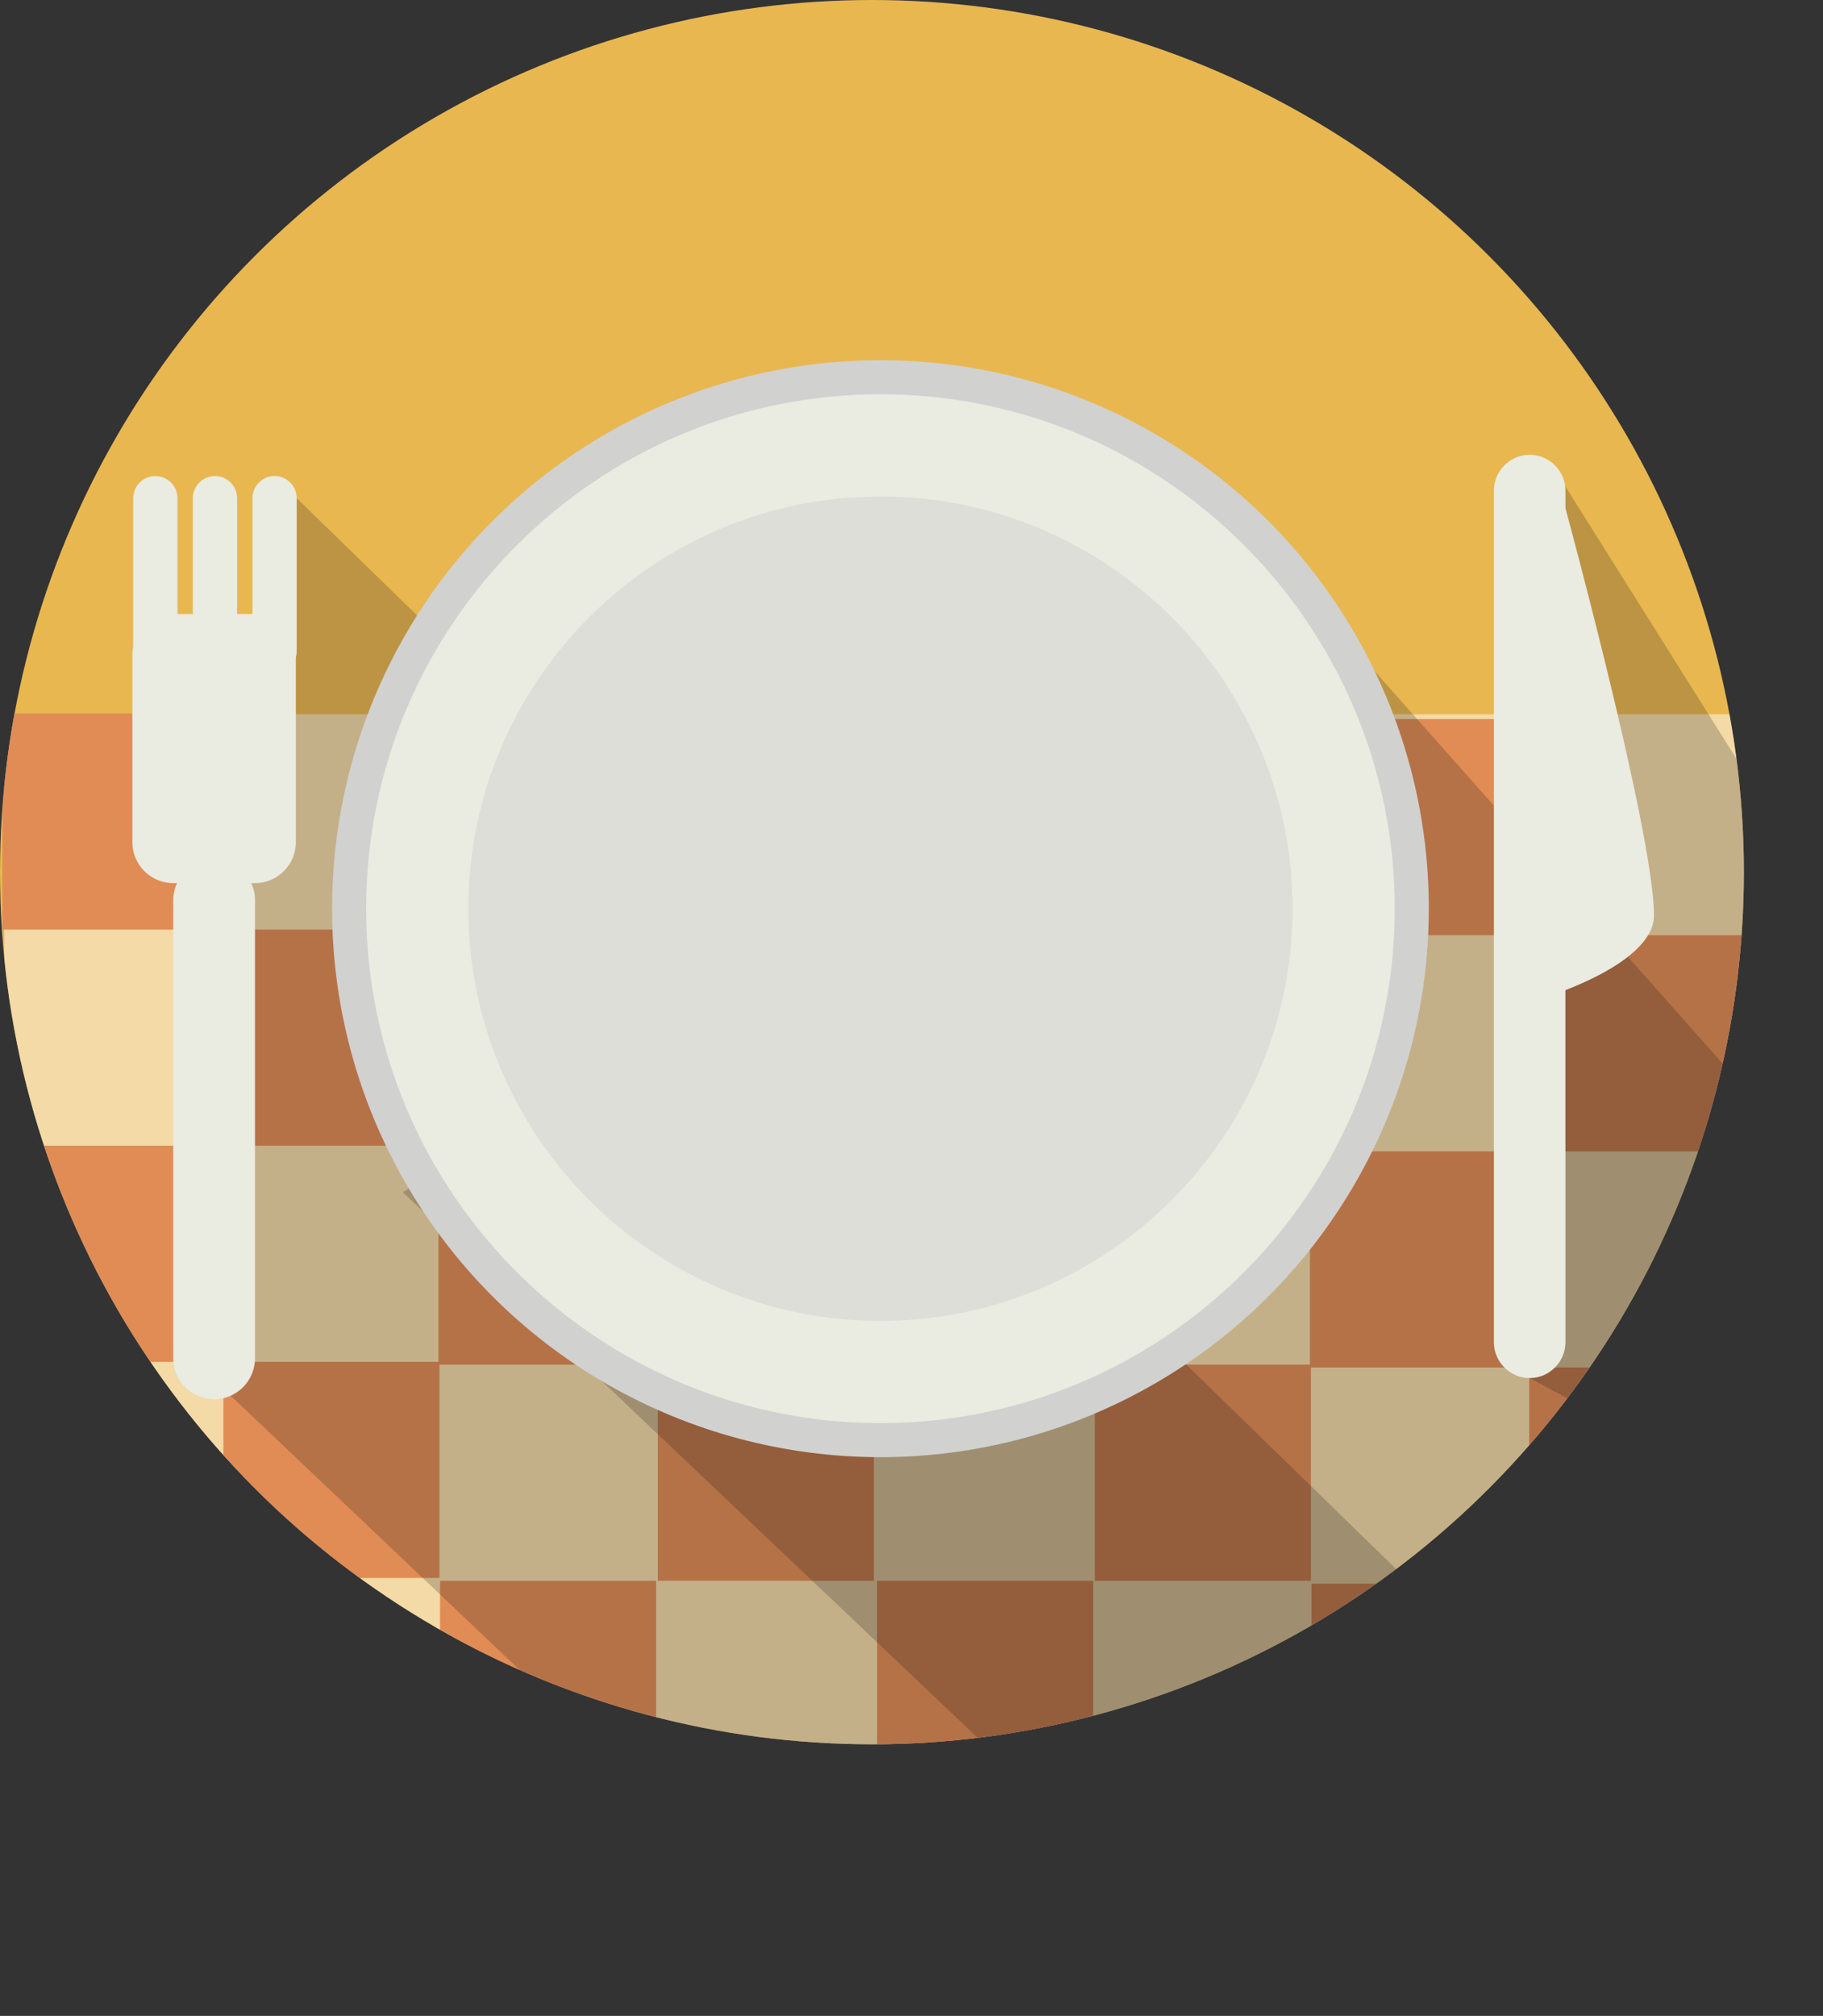 <?xml version="1.0" encoding="iso-8859-1"?>
<!-- Generator: Adobe Illustrator 18.0.0, SVG Export Plug-In . SVG Version: 6.00 Build 0)  -->
<!DOCTYPE svg PUBLIC "-//W3C//DTD SVG 1.1//EN" "http://www.w3.org/Graphics/SVG/1.1/DTD/svg11.dtd">
<svg version="1.1" xmlns="http://www.w3.org/2000/svg" xmlns:xlink="http://www.w3.org/1999/xlink" x="0px" y="0px"
	 viewBox="0 0 535.234 591.726" style="enable-background:new 0 0 535.234 591.726;" xml:space="preserve">
<rect x="0" y="0" width="535.234" height="591.726" fill="#333333" stroke="none"/>
<g id="_x23_lunch">
	<g>
		<defs>
			<circle id="SVGID_1_" cx="256" cy="256.001" r="256"/>
		</defs>
		<clipPath id="SVGID_2_">
			<use xlink:href="#SVGID_1_"  style="overflow:visible;"/>
		</clipPath>
		<g style="clip-path:url(#SVGID_2_);">
			<defs>
				<circle id="SVGID_3_" cx="256" cy="256.001" r="256"/>
			</defs>
			<clipPath id="SVGID_4_">
				<use xlink:href="#SVGID_3_"  style="overflow:visible;"/>
			</clipPath>
			<circle style="clip-path:url(#SVGID_4_);fill:#E8B750;" cx="256" cy="256.001" r="256"/>
		</g>
		<g style="opacity:0.49;clip-path:url(#SVGID_2_);">
			<rect x="1.272" y="209.663" style="fill:#FFFFFF;" width="511.519" height="381.275"/>
			<rect x="321.914" y="527.454" style="fill:#DB605A;" width="63.444" height="63.444"/>
			<g>
				<rect x="0.714" y="209.406" style="fill:#DB605A;" width="63.444" height="63.444"/>
				<rect x="65.109" y="272.85" style="fill:#DB605A;" width="63.444" height="63.444"/>
				<rect x="1.19" y="336.294" style="fill:#DB605A;" width="63.444" height="63.444"/>
				<rect x="65.585" y="399.738" style="fill:#DB605A;" width="63.444" height="63.444"/>
				<rect x="1.665" y="463.182" style="fill:#DB605A;" width="63.444" height="63.444"/>
				<rect x="66.061" y="526.626" style="fill:#DB605A;" width="63.444" height="63.444"/>
				<rect x="128.251" y="210.234" style="fill:#DB605A;" width="63.444" height="63.444"/>
				<rect x="192.647" y="273.678" style="fill:#DB605A;" width="63.444" height="63.444"/>
				<rect x="128.727" y="337.122" style="fill:#DB605A;" width="63.444" height="63.444"/>
				<rect x="193.123" y="400.566" style="fill:#DB605A;" width="63.444" height="63.444"/>
				<rect x="129.203" y="464.01" style="fill:#DB605A;" width="63.444" height="63.444"/>
				<rect x="193.599" y="527.454" style="fill:#DB605A;" width="63.444" height="63.444"/>
				<rect x="256.567" y="210.234" style="fill:#DB605A;" width="63.444" height="63.444"/>
				<rect x="320.962" y="273.678" style="fill:#DB605A;" width="63.444" height="63.444"/>
				<rect x="257.043" y="337.122" style="fill:#DB605A;" width="63.444" height="63.444"/>
				<rect x="321.438" y="400.566" style="fill:#DB605A;" width="63.444" height="63.444"/>
				<rect x="257.518" y="464.01" style="fill:#DB605A;" width="63.444" height="63.444"/>
				<rect x="384.105" y="211.062" style="fill:#DB605A;" width="63.444" height="63.444"/>
				<rect x="448.5" y="274.506" style="fill:#DB605A;" width="63.444" height="63.444"/>
				<rect x="384.58" y="337.95" style="fill:#DB605A;" width="63.444" height="63.444"/>
				<rect x="448.976" y="401.394" style="fill:#DB605A;" width="63.444" height="63.444"/>
				<rect x="385.056" y="464.838" style="fill:#DB605A;" width="63.444" height="63.444"/>
			</g>
			<rect x="449.452" y="528.282" style="fill:#DB605A;" width="63.444" height="63.444"/>
		</g>
		<polygon style="opacity:0.2;clip-path:url(#SVGID_2_);fill:#0D0B10;" points="394.241,186.444 535.234,345.436 323.745,544.926 
			118.255,349.936 		"/>
		<polygon style="opacity:0.2;clip-path:url(#SVGID_2_);fill:#0D0B10;" points="87.113,146.226 427.24,477.429 259.248,591.423 
			53.758,396.433 		"/>
		<polygon style="opacity:0.2;clip-path:url(#SVGID_2_);fill:#0D0B10;" points="456.094,137.226 530.734,256.001 484.237,423.432 
			449.113,404.501 		"/>
		<circle style="clip-path:url(#SVGID_2_);fill:#D1D1CF;" cx="258.5" cy="266.726" r="161"/>
		<path style="clip-path:url(#SVGID_2_);fill:#EAEBE1;" d="M258.5,417.726c-83.262,0-151-67.738-151-151s67.738-151,151-151
			s151,67.738,151,151S341.762,417.726,258.5,417.726z"/>
		<path style="clip-path:url(#SVGID_2_);fill:#EAEBE1;" d="M449.113,404.501L449.113,404.501c-5.775,0-10.5-4.725-10.5-10.5v-250
			c0-5.775,4.725-10.5,10.5-10.5h0c2.404,0,4.626,0.819,6.401,2.191c2.489,1.925,4.099,4.938,4.099,8.309v250
			C459.613,399.776,454.888,404.501,449.113,404.501z"/>
		<path style="clip-path:url(#SVGID_2_);fill:#EAEBE1;" d="M457.613,141.726c0,0,28,102,28,127c0,14-30.5,23.5-30.5,23.5
			L457.613,141.726z"/>
		<path style="opacity:0.49;clip-path:url(#SVGID_2_);fill:#D1D1CF;" d="M258.5,387.726c-66.72,0-121-54.28-121-121
			s54.28-121,121-121s121,54.28,121,121S325.22,387.726,258.5,387.726z"/>
		<path style="clip-path:url(#SVGID_2_);fill:#EAEBE1;" d="M87.113,146.226c0-3.575-2.925-6.5-6.5-6.5s-6.5,2.925-6.5,6.5v34h-4.5
			v-34c0-3.575-2.925-6.5-6.5-6.5s-6.5,2.925-6.5,6.5v34h-4.5v-34c0-3.575-2.925-6.5-6.5-6.5s-6.5,2.925-6.5,6.5v43.57
			c-0.163,0.786-0.25,1.598-0.25,2.43v55c0,6.6,5.4,12,12,12h1.112c-0.706,1.526-1.112,3.216-1.112,5v134.5c0,6.6,5.4,12,12,12
			c6.6,0,12-5.4,12-12v-134.5c0-1.784-0.405-3.474-1.112-5h1.112c6.6,0,12-5.4,12-12v-54.241c0.159-0.561,0.25-1.149,0.25-1.759
			V146.226z"/>
	</g>
</g>
<g id="Livello_1">
</g>
</svg>
